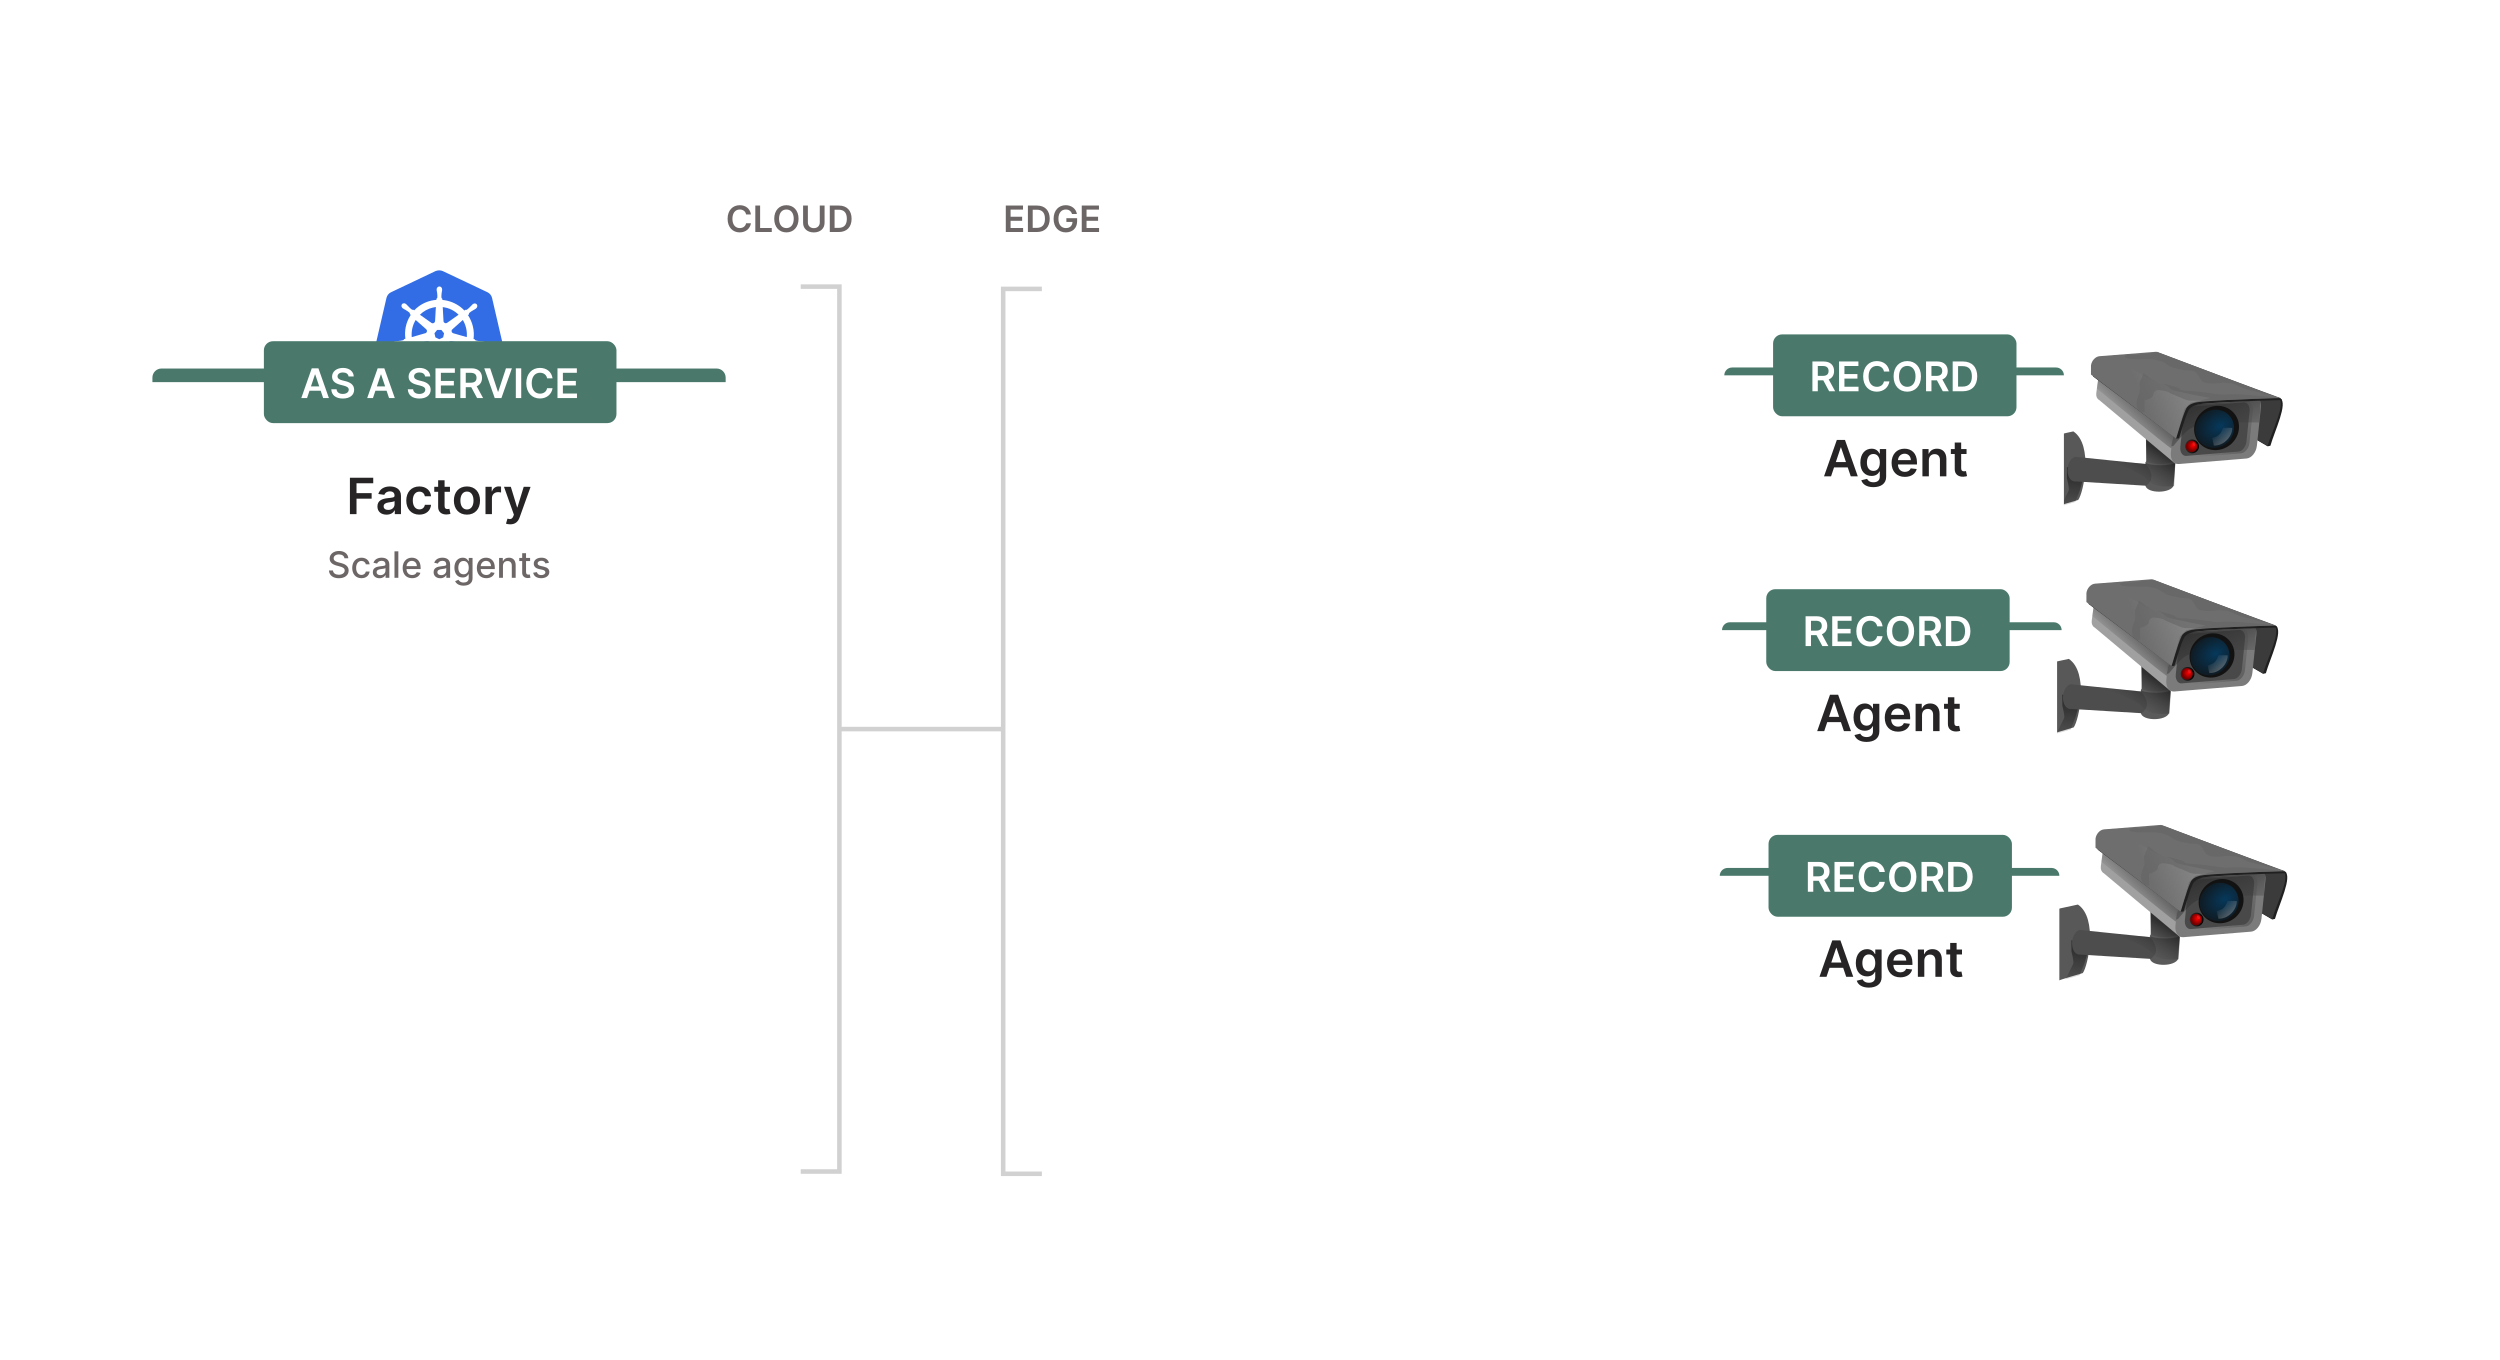<svg width="1099" height="598" viewBox="0 0 1099 598" fill="none" xmlns="http://www.w3.org/2000/svg">
<path d="M352 515L369 515L369 320.5M352 126L369 126L369 320.5M369 320.5L441 320.5" stroke="#D1D1D1" stroke-width="2"/>
<path d="M458 516L441 516L441 321.5L441 127L458 127" stroke="#D1D1D1" stroke-width="2"/>
<path d="M330.108 94.29C329.75 91.704 327.761 90.204 325.182 90.204C322.142 90.204 319.852 92.421 319.852 96.182C319.852 99.938 322.114 102.159 325.182 102.159C327.949 102.159 329.784 100.369 330.108 98.148L327.983 98.136C327.716 99.5 326.602 100.267 325.21 100.267C323.324 100.267 321.972 98.852 321.972 96.182C321.972 93.557 323.312 92.097 325.216 92.097C326.631 92.097 327.739 92.898 327.983 94.29H330.108ZM332.038 102H339.271V100.233H334.146V90.364H332.038V102ZM351.045 96.182C351.045 92.421 348.75 90.204 345.699 90.204C342.642 90.204 340.352 92.421 340.352 96.182C340.352 99.938 342.642 102.159 345.699 102.159C348.75 102.159 351.045 99.943 351.045 96.182ZM348.926 96.182C348.926 98.829 347.597 100.267 345.699 100.267C343.807 100.267 342.472 98.829 342.472 96.182C342.472 93.534 343.807 92.097 345.699 92.097C347.597 92.097 348.926 93.534 348.926 96.182ZM360.374 90.364V97.79C360.374 99.25 359.357 100.295 357.76 100.295C356.158 100.295 355.146 99.25 355.146 97.79V90.364H353.038V97.966C353.038 100.466 354.913 102.176 357.76 102.176C360.595 102.176 362.482 100.466 362.482 97.966V90.364H360.374ZM368.716 102C372.261 102 374.364 99.807 374.364 96.171C374.364 92.546 372.261 90.364 368.795 90.364H364.773V102H368.716ZM366.881 100.176V92.188H368.676C371.04 92.188 372.273 93.506 372.273 96.171C372.273 98.847 371.04 100.176 368.614 100.176H366.881Z" fill="#6D6666"/>
<path d="M442.148 102H449.761V100.233H444.256V97.057H449.324V95.29H444.256V92.131H449.716V90.364H442.148V102ZM455.81 102C459.355 102 461.457 99.807 461.457 96.171C461.457 92.546 459.355 90.364 455.889 90.364H451.866V102H455.81ZM453.974 100.176V92.188H455.77C458.134 92.188 459.366 93.506 459.366 96.171C459.366 98.847 458.134 100.176 455.707 100.176H453.974ZM471.256 94.079H473.403C473.045 91.796 471.068 90.204 468.494 90.204C465.449 90.204 463.165 92.443 463.165 96.193C463.165 99.875 465.347 102.159 468.557 102.159C471.438 102.159 473.5 100.307 473.5 97.307V95.909H468.778V97.557H471.46C471.426 99.216 470.318 100.267 468.568 100.267C466.619 100.267 465.284 98.807 465.284 96.171C465.284 93.551 466.642 92.097 468.523 92.097C469.926 92.097 470.881 92.847 471.256 94.079ZM475.538 102H483.152V100.233H477.646V97.057H482.714V95.29H477.646V92.131H483.107V90.364H475.538V102Z" fill="#6D6666"/>
<path d="M182.239 174.053C180.845 174.053 179.529 173.437 178.639 172.322L165.09 155.587C164.2 154.471 163.852 153.048 164.2 151.663L169.039 130.773C169.348 129.388 170.277 128.272 171.555 127.656L191.142 118.346C191.761 118.039 192.458 117.885 193.155 117.885C193.852 117.885 194.548 118.039 195.168 118.346L214.755 127.618C216.032 128.234 216.961 129.349 217.271 130.734L222.11 151.624C222.419 153.009 222.11 154.433 221.219 155.548L207.671 172.283C206.781 173.36 205.465 174.014 204.071 174.014L182.239 174.053Z" fill="#326DE6"/>
<path d="M193.117 118.847C193.658 118.847 194.2 118.962 194.704 119.193L214.291 128.465C215.297 128.965 216.071 129.888 216.304 130.965L221.142 151.855C221.413 152.971 221.142 154.125 220.407 155.01L206.858 171.745C206.162 172.63 205.078 173.13 203.955 173.13H182.239C181.117 173.13 180.033 172.63 179.336 171.745L165.788 155.01C165.091 154.125 164.82 152.971 165.052 151.855L169.891 130.965C170.162 129.85 170.897 128.926 171.904 128.465L191.491 119.154C191.994 118.962 192.575 118.847 193.117 118.847ZM193.117 117.039C192.304 117.039 191.491 117.231 190.717 117.577L171.129 126.887C169.581 127.618 168.497 128.965 168.11 130.619L163.271 151.509C162.884 153.163 163.271 154.856 164.355 156.202L177.904 172.937C178.949 174.245 180.536 174.976 182.2 174.976H203.917C205.581 174.976 207.168 174.245 208.213 172.937L221.762 156.202C222.846 154.894 223.233 153.163 222.846 151.509L218.007 130.619C217.62 128.965 216.536 127.618 214.988 126.887L195.478 117.577C194.742 117.231 193.929 117.039 193.117 117.039Z" fill="white"/>
<path d="M212.742 150.201C212.704 150.201 212.704 150.201 212.742 150.201H212.704C212.665 150.201 212.626 150.201 212.626 150.162C212.549 150.162 212.471 150.124 212.394 150.124C212.123 150.085 211.891 150.047 211.658 150.047C211.542 150.047 211.426 150.047 211.271 150.008H211.233C210.42 149.931 209.762 149.854 209.142 149.662C208.871 149.547 208.794 149.393 208.717 149.239C208.717 149.2 208.678 149.2 208.678 149.162L208.175 149.008C208.407 147.238 208.329 145.392 207.904 143.584C207.478 141.775 206.742 140.083 205.736 138.544L206.123 138.198V138.121C206.123 137.928 206.162 137.736 206.317 137.544C206.781 137.12 207.362 136.774 208.058 136.351C208.175 136.274 208.291 136.236 208.407 136.159C208.639 136.043 208.833 135.928 209.065 135.774C209.104 135.735 209.181 135.697 209.258 135.62C209.297 135.582 209.336 135.582 209.336 135.543C209.878 135.081 209.994 134.312 209.607 133.812C209.413 133.543 209.065 133.389 208.717 133.389C208.407 133.389 208.136 133.504 207.865 133.696C207.826 133.735 207.826 133.735 207.788 133.773C207.71 133.812 207.671 133.889 207.594 133.927C207.4 134.12 207.246 134.274 207.091 134.466C207.013 134.543 206.936 134.658 206.82 134.735C206.278 135.312 205.775 135.774 205.271 136.12C205.155 136.197 205.039 136.236 204.923 136.236C204.846 136.236 204.768 136.236 204.691 136.197H204.613L204.149 136.505C203.646 135.966 203.104 135.505 202.562 135.043C200.239 133.235 197.413 132.119 194.471 131.85L194.433 131.35C194.394 131.311 194.394 131.311 194.355 131.273C194.239 131.157 194.084 131.042 194.046 130.773C194.007 130.157 194.084 129.465 194.162 128.695V128.657C194.162 128.541 194.2 128.387 194.239 128.272C194.278 128.041 194.317 127.81 194.355 127.541V127.31V127.195C194.355 126.502 193.813 125.925 193.155 125.925C192.846 125.925 192.536 126.079 192.304 126.31C192.071 126.541 191.955 126.849 191.955 127.195V127.272V127.503C191.955 127.772 191.994 128.003 192.071 128.234C192.11 128.349 192.11 128.464 192.149 128.618V128.657C192.226 129.426 192.342 130.119 192.265 130.734C192.226 131.004 192.071 131.119 191.955 131.234C191.917 131.273 191.917 131.273 191.878 131.311L191.839 131.811C191.142 131.888 190.446 131.965 189.749 132.119C186.768 132.773 184.136 134.274 182.084 136.428L181.697 136.159H181.62C181.542 136.159 181.465 136.197 181.388 136.197C181.271 136.197 181.155 136.159 181.039 136.082C180.536 135.735 180.033 135.235 179.491 134.658C179.413 134.581 179.336 134.466 179.22 134.389C179.065 134.197 178.91 134.043 178.717 133.85C178.678 133.812 178.6 133.773 178.523 133.696C178.484 133.658 178.446 133.658 178.446 133.62C178.213 133.427 177.904 133.312 177.594 133.312C177.246 133.312 176.897 133.466 176.704 133.735C176.317 134.235 176.433 135.005 176.975 135.466C177.013 135.466 177.013 135.505 177.052 135.505C177.129 135.543 177.168 135.62 177.246 135.659C177.478 135.812 177.671 135.928 177.904 136.043C178.02 136.082 178.136 136.159 178.252 136.236C178.949 136.659 179.529 137.005 179.994 137.428C180.188 137.621 180.188 137.813 180.188 138.005V138.082L180.575 138.428C180.497 138.544 180.42 138.621 180.381 138.736C178.446 141.775 177.71 145.353 178.213 148.893L177.71 149.047C177.71 149.085 177.671 149.085 177.671 149.123C177.594 149.277 177.478 149.431 177.246 149.547C176.665 149.739 175.968 149.816 175.155 149.893H175.117C175 149.893 174.846 149.893 174.729 149.931C174.497 149.931 174.265 149.97 173.994 150.008C173.917 150.008 173.839 150.047 173.762 150.047C173.723 150.047 173.684 150.047 173.646 150.085C172.949 150.239 172.523 150.893 172.639 151.509C172.755 152.047 173.258 152.394 173.878 152.394C173.994 152.394 174.071 152.394 174.188 152.355C174.226 152.355 174.265 152.355 174.265 152.317C174.342 152.317 174.42 152.278 174.497 152.278C174.768 152.201 174.962 152.124 175.194 152.009C175.31 151.97 175.426 151.893 175.542 151.855H175.581C176.317 151.586 176.975 151.355 177.594 151.278H177.671C177.904 151.278 178.058 151.393 178.175 151.47C178.213 151.47 178.213 151.509 178.252 151.509L178.794 151.432C179.723 154.279 181.504 156.818 183.865 158.664C184.407 159.088 184.949 159.434 185.529 159.78L185.297 160.28C185.297 160.319 185.336 160.319 185.336 160.357C185.413 160.511 185.491 160.703 185.413 160.973C185.181 161.55 184.833 162.127 184.407 162.781V162.819C184.329 162.935 184.252 163.012 184.175 163.127C184.02 163.319 183.904 163.512 183.749 163.743C183.71 163.781 183.671 163.858 183.633 163.935C183.633 163.973 183.594 164.012 183.594 164.012C183.284 164.666 183.517 165.397 184.097 165.666C184.252 165.743 184.407 165.782 184.562 165.782C185.026 165.782 185.491 165.474 185.723 165.051C185.723 165.012 185.762 164.974 185.762 164.974C185.8 164.897 185.839 164.82 185.878 164.781C185.994 164.512 186.033 164.32 186.11 164.089C186.149 163.973 186.188 163.858 186.226 163.743C186.497 162.973 186.691 162.358 187.039 161.819C187.194 161.588 187.388 161.55 187.542 161.473C187.581 161.473 187.581 161.473 187.62 161.434L187.891 160.934C189.594 161.588 191.452 161.934 193.31 161.934C194.433 161.934 195.594 161.819 196.678 161.55C197.375 161.396 198.033 161.203 198.691 160.973L198.923 161.396C198.962 161.396 198.962 161.396 199 161.434C199.194 161.473 199.349 161.55 199.504 161.781C199.813 162.319 200.046 162.973 200.317 163.704V163.743C200.355 163.858 200.394 163.973 200.433 164.089C200.51 164.32 200.549 164.55 200.665 164.781C200.704 164.858 200.742 164.897 200.781 164.974C200.781 165.012 200.82 165.051 200.82 165.051C201.052 165.512 201.517 165.782 201.981 165.782C202.136 165.782 202.291 165.743 202.446 165.666C202.717 165.512 202.949 165.281 203.026 164.974C203.104 164.666 203.104 164.32 202.949 164.012C202.949 163.973 202.91 163.973 202.91 163.935C202.871 163.858 202.833 163.781 202.794 163.743C202.678 163.512 202.523 163.319 202.368 163.127C202.291 163.012 202.213 162.935 202.136 162.819V162.781C201.71 162.127 201.323 161.55 201.129 160.973C201.052 160.703 201.129 160.549 201.168 160.357C201.168 160.319 201.207 160.319 201.207 160.28L201.013 159.819C203.065 158.626 204.807 156.933 206.123 154.856C206.82 153.779 207.362 152.586 207.749 151.393L208.213 151.47C208.252 151.47 208.252 151.432 208.291 151.432C208.446 151.355 208.562 151.239 208.794 151.239H208.871C209.491 151.316 210.149 151.547 210.884 151.816H210.923C211.039 151.855 211.155 151.932 211.271 151.97C211.504 152.086 211.697 152.163 211.968 152.24C212.046 152.24 212.123 152.278 212.2 152.278C212.239 152.278 212.278 152.278 212.317 152.317C212.433 152.355 212.51 152.355 212.626 152.355C213.207 152.355 213.71 151.97 213.865 151.47C213.865 151.009 213.439 150.393 212.742 150.201ZM194.82 148.316L193.117 149.123L191.413 148.316L190.988 146.507L192.149 145.046H194.046L195.207 146.507L194.82 148.316ZM204.923 144.315C205.233 145.623 205.31 146.931 205.194 148.2L199.271 146.507C198.729 146.354 198.42 145.815 198.536 145.276C198.575 145.122 198.652 144.969 198.768 144.853L203.452 140.66C204.11 141.737 204.613 142.968 204.923 144.315ZM201.594 138.352L196.523 141.929C196.097 142.199 195.517 142.122 195.168 141.699C195.052 141.583 195.013 141.429 194.975 141.275L194.626 135.005C197.297 135.312 199.736 136.505 201.594 138.352ZM190.368 135.197C190.794 135.12 191.181 135.043 191.607 134.966L191.258 141.121C191.22 141.66 190.794 142.122 190.213 142.122C190.058 142.122 189.865 142.083 189.749 142.006L184.6 138.352C186.188 136.774 188.162 135.697 190.368 135.197ZM182.742 140.66L187.349 144.738C187.775 145.084 187.813 145.738 187.465 146.161C187.349 146.315 187.194 146.43 187 146.469L181 148.2C180.768 145.584 181.349 142.93 182.742 140.66ZM181.697 151.086L187.852 150.047C188.355 150.008 188.82 150.355 188.936 150.855C188.975 151.086 188.975 151.278 188.897 151.47L186.536 157.126C184.368 155.741 182.626 153.625 181.697 151.086ZM195.826 158.741C194.936 158.934 194.046 159.049 193.117 159.049C191.762 159.049 190.446 158.818 189.207 158.434L192.265 152.932C192.575 152.586 193.078 152.432 193.504 152.663C193.697 152.778 193.852 152.932 193.968 153.086L196.949 158.434C196.6 158.549 196.213 158.626 195.826 158.741ZM203.375 153.394C202.407 154.933 201.129 156.164 199.658 157.126L197.22 151.316C197.104 150.855 197.297 150.355 197.762 150.124C197.917 150.047 198.11 150.008 198.304 150.008L204.497 151.047C204.265 151.893 203.878 152.663 203.375 153.394Z" fill="white"/>
<g filter="url(#filter0_dd)">
<rect x="67" y="162" width="252" height="120" rx="4" fill="white"/>
</g>
<path d="M67 166C67 163.791 68.791 162 71 162H315C317.209 162 319 163.791 319 166V168H67V166Z" fill="#4A796B"/>
<path d="M153.822 226H156.721V219.203H163.369V216.773H156.721V212.43H164.072V210H153.822V226ZM169.934 226.242C171.816 226.242 172.941 225.359 173.457 224.352H173.551V226H176.27V217.969C176.27 214.797 173.684 213.844 171.395 213.844C168.871 213.844 166.934 214.969 166.309 217.156L168.949 217.531C169.23 216.711 170.027 216.008 171.41 216.008C172.723 216.008 173.441 216.68 173.441 217.859V217.906C173.441 218.719 172.59 218.758 170.473 218.984C168.145 219.234 165.918 219.93 165.918 222.633C165.918 224.992 167.645 226.242 169.934 226.242ZM170.668 224.164C169.488 224.164 168.645 223.625 168.645 222.586C168.645 221.5 169.59 221.047 170.855 220.867C171.598 220.766 173.082 220.578 173.449 220.281V221.695C173.449 223.031 172.371 224.164 170.668 224.164ZM184.348 226.234C187.363 226.234 189.285 224.445 189.488 221.898H186.785C186.543 223.188 185.613 223.93 184.371 223.93C182.605 223.93 181.465 222.453 181.465 220C181.465 217.578 182.629 216.125 184.371 216.125C185.73 216.125 186.566 217 186.785 218.156H189.488C189.293 215.555 187.262 213.844 184.332 213.844C180.816 213.844 178.598 216.383 178.598 220.047C178.598 223.68 180.762 226.234 184.348 226.234ZM197.803 214H195.436V211.125H192.607V214H190.904V216.187H192.607V222.859C192.592 225.117 194.232 226.227 196.357 226.164C197.162 226.141 197.717 225.984 198.021 225.883L197.545 223.672C197.389 223.711 197.068 223.781 196.717 223.781C196.006 223.781 195.436 223.531 195.436 222.391V216.187H197.803V214ZM205.273 226.234C208.789 226.234 211.023 223.758 211.023 220.047C211.023 216.328 208.789 213.844 205.273 213.844C201.758 213.844 199.523 216.328 199.523 220.047C199.523 223.758 201.758 226.234 205.273 226.234ZM205.289 223.969C203.344 223.969 202.391 222.234 202.391 220.039C202.391 217.844 203.344 216.086 205.289 216.086C207.203 216.086 208.156 217.844 208.156 220.039C208.156 222.234 207.203 223.969 205.289 223.969ZM213.424 226H216.252V218.945C216.252 217.422 217.4 216.344 218.955 216.344C219.432 216.344 220.025 216.43 220.268 216.508V213.906C220.01 213.859 219.564 213.828 219.252 213.828C217.877 213.828 216.729 214.609 216.291 216H216.166V214H213.424V226ZM224.27 230.5C226.473 230.5 227.746 229.367 228.426 227.453L233.246 214.016L230.223 214L227.449 223.062H227.324L224.559 214H221.559L225.91 226.25L225.668 226.898C225.145 228.266 224.316 228.359 223.082 228L222.426 230.203C222.809 230.359 223.496 230.5 224.27 230.5Z" fill="#262424"/>
<path d="M151.414 245.42H153.107C153.056 243.557 151.408 242.205 149.045 242.205C146.71 242.205 144.92 243.54 144.92 245.545C144.92 247.165 146.079 248.114 147.948 248.619L149.323 248.994C150.567 249.324 151.528 249.733 151.528 250.767C151.528 251.903 150.442 252.653 148.948 252.653C147.596 252.653 146.471 252.051 146.369 250.784H144.607C144.721 252.892 146.352 254.193 148.96 254.193C151.692 254.193 153.266 252.756 153.266 250.784C153.266 248.688 151.397 247.875 149.92 247.511L148.783 247.216C147.874 246.983 146.664 246.557 146.67 245.443C146.67 244.455 147.573 243.722 149.005 243.722C150.34 243.722 151.289 244.347 151.414 245.42ZM158.904 254.176C160.967 254.176 162.302 252.938 162.489 251.239H160.836C160.62 252.182 159.887 252.739 158.915 252.739C157.478 252.739 156.552 251.54 156.552 249.636C156.552 247.767 157.495 246.591 158.915 246.591C159.995 246.591 160.654 247.273 160.836 248.091H162.489C162.308 246.33 160.87 245.159 158.887 245.159C156.427 245.159 154.836 247.011 154.836 249.676C154.836 252.307 156.37 254.176 158.904 254.176ZM166.846 254.193C168.289 254.193 169.102 253.46 169.425 252.807H169.494V254H171.153V248.205C171.153 245.665 169.153 245.159 167.766 245.159C166.187 245.159 164.732 245.795 164.164 247.386L165.761 247.75C166.011 247.131 166.647 246.534 167.789 246.534C168.886 246.534 169.448 247.108 169.448 248.097V248.136C169.448 248.756 168.812 248.744 167.244 248.926C165.59 249.119 163.897 249.551 163.897 251.534C163.897 253.25 165.187 254.193 166.846 254.193ZM167.215 252.83C166.255 252.83 165.562 252.398 165.562 251.557C165.562 250.648 166.369 250.324 167.352 250.193C167.903 250.119 169.21 249.972 169.454 249.727V250.852C169.454 251.886 168.63 252.83 167.215 252.83ZM175.114 242.364H173.415V254H175.114V242.364ZM181.161 254.176C183.065 254.176 184.411 253.239 184.798 251.818L183.19 251.528C182.883 252.352 182.144 252.773 181.178 252.773C179.724 252.773 178.746 251.83 178.701 250.148H184.906V249.545C184.906 246.392 183.019 245.159 181.042 245.159C178.61 245.159 177.008 247.011 177.008 249.693C177.008 252.403 178.587 254.176 181.161 254.176ZM178.707 248.875C178.775 247.636 179.673 246.562 181.053 246.562C182.371 246.562 183.235 247.54 183.241 248.875H178.707ZM193.565 254.193C195.008 254.193 195.82 253.46 196.144 252.807H196.212V254H197.871V248.205C197.871 245.665 195.871 245.159 194.485 245.159C192.906 245.159 191.451 245.795 190.883 247.386L192.479 247.75C192.729 247.131 193.366 246.534 194.508 246.534C195.604 246.534 196.167 247.108 196.167 248.097V248.136C196.167 248.756 195.531 248.744 193.962 248.926C192.309 249.119 190.616 249.551 190.616 251.534C190.616 253.25 191.906 254.193 193.565 254.193ZM193.934 252.83C192.974 252.83 192.281 252.398 192.281 251.557C192.281 250.648 193.087 250.324 194.07 250.193C194.621 250.119 195.928 249.972 196.173 249.727V250.852C196.173 251.886 195.349 252.83 193.934 252.83ZM203.793 257.455C206.015 257.455 207.731 256.438 207.731 254.193V245.273H206.066V246.688H205.941C205.64 246.148 205.038 245.159 203.413 245.159C201.305 245.159 199.754 246.824 199.754 249.602C199.754 252.386 201.339 253.869 203.401 253.869C205.004 253.869 205.623 252.966 205.93 252.409H206.038V254.125C206.038 255.494 205.1 256.085 203.81 256.085C202.396 256.085 201.844 255.375 201.543 254.875L200.083 255.477C200.543 256.545 201.708 257.455 203.793 257.455ZM203.776 252.46C202.259 252.46 201.469 251.295 201.469 249.58C201.469 247.903 202.242 246.602 203.776 246.602C205.259 246.602 206.055 247.812 206.055 249.58C206.055 251.381 205.242 252.46 203.776 252.46ZM213.771 254.176C215.674 254.176 217.021 253.239 217.407 251.818L215.799 251.528C215.492 252.352 214.754 252.773 213.788 252.773C212.333 252.773 211.356 251.83 211.31 250.148H217.515V249.545C217.515 246.392 215.629 245.159 213.651 245.159C211.219 245.159 209.617 247.011 209.617 249.693C209.617 252.403 211.197 254.176 213.771 254.176ZM211.316 248.875C211.384 247.636 212.282 246.562 213.663 246.562C214.981 246.562 215.844 247.54 215.85 248.875H211.316ZM221.099 248.818C221.099 247.426 221.951 246.631 223.133 246.631C224.286 246.631 224.985 247.386 224.985 248.653V254H226.684V248.449C226.684 246.29 225.496 245.159 223.712 245.159C222.4 245.159 221.542 245.767 221.138 246.693H221.031V245.273H219.4V254H221.099V248.818ZM233.036 245.273H231.246V243.182H229.548V245.273H228.269V246.636H229.548V251.79C229.542 253.375 230.752 254.142 232.093 254.114C232.633 254.108 232.996 254.006 233.195 253.932L232.888 252.528C232.775 252.551 232.565 252.602 232.292 252.602C231.741 252.602 231.246 252.42 231.246 251.438V246.636H233.036V245.273ZM241.315 247.403C240.962 246.045 239.9 245.159 238.013 245.159C236.042 245.159 234.644 246.199 234.644 247.744C234.644 248.983 235.394 249.807 237.031 250.17L238.508 250.494C239.349 250.682 239.741 251.057 239.741 251.602C239.741 252.278 239.019 252.807 237.906 252.807C236.888 252.807 236.235 252.369 236.031 251.511L234.388 251.761C234.673 253.307 235.957 254.176 237.917 254.176C240.025 254.176 241.485 253.057 241.485 251.477C241.485 250.244 240.701 249.483 239.099 249.114L237.712 248.795C236.752 248.568 236.337 248.244 236.343 247.653C236.337 246.983 237.065 246.506 238.031 246.506C239.087 246.506 239.576 247.091 239.775 247.676L241.315 247.403Z" fill="#6D6666"/>
<rect x="116" y="150" width="155" height="36" rx="4" fill="#4A796B"/>
<path d="M134.972 175L136.053 171.772H140.974L142.061 175H144.592L139.977 161.909H137.05L132.441 175H134.972ZM136.692 169.867L138.462 164.594H138.565L140.335 169.867H136.692ZM153.22 165.508H155.502C155.457 163.296 153.572 161.73 150.785 161.73C148.036 161.73 145.971 163.277 145.978 165.591C145.978 167.47 147.314 168.55 149.468 169.107L150.957 169.49C152.37 169.848 153.303 170.289 153.309 171.305C153.303 172.424 152.242 173.172 150.695 173.172C149.212 173.172 148.062 172.507 147.966 171.133H145.633C145.729 173.734 147.665 175.198 150.714 175.198C153.853 175.198 155.675 173.632 155.681 171.325C155.675 169.055 153.802 168.02 151.833 167.553L150.606 167.246C149.532 166.991 148.368 166.537 148.381 165.444C148.388 164.46 149.27 163.737 150.753 163.737C152.165 163.737 153.099 164.396 153.22 165.508ZM163.941 175L165.021 171.772H169.943L171.03 175H173.561L168.946 161.909H166.018L161.41 175H163.941ZM165.661 169.867L167.431 164.594H167.533L169.304 169.867H165.661ZM186.865 165.508H189.146C189.102 163.296 187.216 161.73 184.429 161.73C181.681 161.73 179.616 163.277 179.622 165.591C179.622 167.47 180.958 168.55 183.112 169.107L184.602 169.49C186.014 169.848 186.948 170.289 186.954 171.305C186.948 172.424 185.887 173.172 184.34 173.172C182.857 173.172 181.706 172.507 181.61 171.133H179.277C179.373 173.734 181.31 175.198 184.359 175.198C187.497 175.198 189.319 173.632 189.325 171.325C189.319 169.055 187.446 168.02 185.477 167.553L184.25 167.246C183.176 166.991 182.013 166.537 182.026 165.444C182.032 164.46 182.914 163.737 184.397 163.737C185.81 163.737 186.743 164.396 186.865 165.508ZM191.44 175H200.005V173.012H193.811V169.439H199.513V167.451H193.811V163.897H199.954V161.909H191.44V175ZM202.373 175H204.745V170.206H207.161L209.73 175H212.377L209.545 169.81C211.086 169.19 211.897 167.873 211.897 166.096C211.897 163.597 210.287 161.909 207.282 161.909H202.373V175ZM204.745 168.237V163.891H206.918C208.689 163.891 209.481 164.702 209.481 166.096C209.481 167.489 208.689 168.237 206.931 168.237H204.745ZM215.48 161.909H212.879L217.487 175H220.415L225.03 161.909H222.422L219.021 172.213H218.887L215.48 161.909ZM229.126 161.909H226.754V175H229.126V161.909ZM242.899 166.326C242.496 163.418 240.259 161.73 237.357 161.73C233.937 161.73 231.361 164.223 231.361 168.455C231.361 172.68 233.905 175.179 237.357 175.179C240.47 175.179 242.534 173.165 242.899 170.666L240.508 170.653C240.208 172.188 238.955 173.05 237.389 173.05C235.267 173.05 233.745 171.459 233.745 168.455C233.745 165.501 235.254 163.859 237.395 163.859C238.987 163.859 240.233 164.76 240.508 166.326H242.899ZM245.07 175H253.636V173.012H247.442V169.439H253.144V167.451H247.442V163.897H253.585V161.909H245.07V175Z" fill="white"/>
<path d="M911.444 189.643L903.601 191.336C899.58 192.167 899.959 193.512 900.236 208.002C900.366 214.83 898.746 224.273 902.531 223.244C902.888 222.887 913.583 219.768 913.583 219.768C915.942 216.69 920.338 195.566 911.444 189.643V189.643Z" fill="#585858"/>
<path d="M956.23 203.124L955.517 213.462C954.274 216.953 944.033 217.084 943.128 213.551C943.228 210.105 943.236 206.659 943.218 203.213L956.23 203.124Z" fill="#5A5A5A"/>
<path d="M908.622 205.293V210.311C908.622 210.311 909.803 214.739 909.36 215.773C908.917 216.806 905.965 222.562 905.965 222.562L912.312 220.643L914.378 215.33L916.149 209.278L908.622 205.293Z" fill="url(#paint0_linear)"/>
<path d="M912.781 211.657L943.44 213.529C946.337 211.389 946.804 208.387 943.351 203.992L912.157 200.784C907.568 202.537 907.811 212.222 912.781 211.657V211.657Z" fill="#4D4D4D"/>
<path d="M949.768 204.527C946.175 204.527 943.262 203.948 943.262 203.235C943.262 202.521 946.175 201.942 949.768 201.942C953.361 201.942 956.274 202.521 956.274 203.235C956.274 203.948 953.361 204.527 949.768 204.527Z" fill="#818181"/>
<path d="M955.918 202.656L955.74 190.089L943.44 180.73L943.53 203.101C946.168 203.758 950.943 204.928 955.918 202.656H955.918Z" fill="#737373"/>
<path d="M1002.41 175.027C1005.93 177.26 999.868 189.58 998.077 195.943L996.868 196.215L942.936 164.579L947.007 158.602L1002.41 175.027Z" fill="#202020"/>
<path opacity="0.668" d="M920.562 201.672C933.151 204.185 942.024 207.96 945.082 212.133C948.567 214.237 951.819 213.907 955.742 213.732L956.275 203.538L954.01 194.809L943.219 186.351C943.219 186.351 943.6 202.472 943.4 202.805C942.917 203.279 943.047 203.903 943.047 203.903C940.575 203.79 926.085 202.224 920.562 201.672H920.562Z" fill="url(#paint1_linear)"/>
<path d="M1001.73 174.939C1005.02 177.437 998.636 189.649 996.845 196.012L941.704 164.648L948.66 154.974L1001.73 174.939Z" fill="#3B3B3B"/>
<path d="M948.702 156.507C949.155 156.498 949.57 156.611 949.917 156.82C949.919 156.821 949.92 156.824 949.922 156.825C950.865 157.222 991.91 174.523 992.532 174.488L956.311 203.914L922.804 175.85C922.802 175.849 922.801 175.847 922.799 175.846C921.879 175.365 921.349 174.237 921.526 172.865L922.941 161.931C923.188 160.018 924.707 158.377 926.351 158.248L948.553 156.515C948.604 156.511 948.652 156.508 948.702 156.507Z" fill="#A0A0A0"/>
<path d="M960.64 176.288L990.481 173.856C992.684 173.676 994.22 175.931 993.911 178.892L992.142 195.872C991.833 198.833 989.797 201.378 987.594 201.558L957.753 203.99C955.55 204.17 954.015 201.915 954.323 198.955L956.093 181.974C956.401 179.014 958.437 176.468 960.64 176.288Z" fill="#7B7B7B"/>
<path d="M963.082 178.578L987.515 176.587C989.319 176.439 990.576 178.285 990.323 180.71L988.875 194.612C988.622 197.037 986.955 199.121 985.151 199.268L960.719 201.259C958.915 201.406 957.658 199.56 957.91 197.136L959.359 183.234C959.612 180.809 961.279 178.725 963.082 178.578Z" fill="url(#paint2_linear)"/>
<path d="M963.33 178.769L986.274 176.869C987.968 176.728 989.149 178.49 988.912 180.803L987.551 194.069C987.314 196.382 985.749 198.371 984.055 198.511L961.111 200.412C959.417 200.552 958.236 198.791 958.474 196.477L959.834 183.211C960.071 180.898 961.637 178.909 963.33 178.769Z" fill="#494949"/>
<path d="M993.188 185.748C993.188 185.748 975.24 185.247 966.534 187.075C965.186 187.358 963.85 187.833 962.671 188.546C960.033 190.143 955.475 196.009 955.475 196.009L954.509 196.275L958.007 178.152L993.854 175.887L993.188 185.748Z" fill="url(#paint3_linear)"/>
<path d="M948.776 155.515C949.279 155.505 949.74 155.63 950.126 155.863C950.126 155.865 950.126 155.866 950.135 155.868C951.071 156.263 992.574 171.639 1001.82 174.957C1002.93 175.354 1003.12 175.884 1003.2 175.879C1003.2 175.879 981.163 176.35 968.242 177.514C965.948 177.721 963.008 178.432 962.014 180.511C960.041 184.638 958.061 192.86 957.815 192.715L956.598 192.766L920.159 165.529L920.169 161.539C920.443 159.415 922.131 157.592 923.956 157.449L948.615 155.525C948.673 155.52 948.725 155.516 948.781 155.515L948.776 155.515Z" fill="#202020"/>
<g filter="url(#filter1_f)">
<path d="M954.543 197.141C953.543 196.942 921.761 170.823 921.761 170.823L922.96 163.827L956.675 181.417L954.543 197.141Z" fill="url(#paint4_linear)"/>
</g>
<path d="M947.8 154.642C948.304 154.632 948.764 154.758 949.15 154.99C949.15 154.992 949.15 154.994 949.16 154.996C950.207 155.438 1001.91 175.024 1002.6 174.986C1002.6 174.986 980.187 175.477 967.266 176.641C964.972 176.848 962.032 177.56 961.038 179.638C959.065 183.766 956.761 192.965 956.514 192.82L919.184 164.656L919.193 160.667C919.467 158.542 921.155 156.719 922.981 156.577L947.64 154.652C947.697 154.648 947.749 154.644 947.805 154.643L947.8 154.642Z" fill="#6E6E6E"/>
<path d="M973.865 197.874C968.419 197.874 964.243 193.519 964.537 188.146C964.831 182.774 969.485 178.418 974.931 178.418C980.377 178.418 984.554 182.774 984.259 188.146C983.965 193.519 979.311 197.874 973.865 197.874Z" fill="#121212"/>
<path opacity="0.668" d="M973.071 196.895C968.36 196.895 964.747 193.127 965.002 188.48C965.256 183.832 969.282 180.064 973.993 180.064C978.705 180.064 982.317 183.832 982.063 188.48C981.808 193.127 977.782 196.895 973.071 196.895Z" fill="url(#paint5_radial)"/>
<path d="M963.632 199.283C961.951 199.283 960.588 197.92 960.588 196.239C960.588 194.558 961.951 193.195 963.632 193.195C965.313 193.195 966.676 194.558 966.676 196.239C966.676 197.92 965.313 199.283 963.632 199.283Z" fill="url(#paint6_linear)"/>
<path d="M963.399 198.783C961.994 198.783 960.854 197.644 960.854 196.239C960.854 194.834 961.994 193.695 963.399 193.695C964.804 193.695 965.943 194.834 965.943 196.239C965.943 197.644 964.804 198.783 963.399 198.783Z" fill="url(#paint7_radial)"/>
<path d="M964.902 195.998C964.619 196.153 964.197 195.925 963.959 195.489C963.72 195.053 963.756 194.574 964.038 194.42C964.321 194.265 964.743 194.493 964.982 194.929C965.22 195.365 965.184 195.844 964.902 195.998Z" fill="#FF3636" fill-opacity="0.429"/>
<path opacity="0.668" d="M973.199 195.885L972.492 192.492C974.227 192.005 975.999 191.771 977.251 188.064C977.251 188.064 981.35 187.969 981.302 188.158C981.365 191.67 977.867 195.977 973.199 195.885V195.885Z" fill="url(#paint8_linear)"/>
<path d="M971.584 174.988C971.584 174.988 956.346 172.066 954.885 171.44C953.424 170.814 953.149 169.172 949.101 168.151C945.023 167.122 941.949 164.811 941.949 164.811L936.098 161.838L926.287 156.411L921.487 157.246C921.487 157.246 919.399 158.081 919.399 159.124C919.399 160.168 918.773 164.134 918.773 164.134L956.555 192.731L960.312 179.789L963.026 177.076L971.584 174.988Z" fill="url(#paint9_linear)"/>
<path d="M1001.91 174.739L948.917 155.109L947.305 154.914L938.584 156.142L935.78 155.847C935.78 155.847 932.385 156.732 934.894 157.47C937.404 158.208 944.489 157.765 945.817 157.913C947.145 158.061 949.802 158.503 950.983 159.241C952.164 159.979 953.64 160.865 954.378 161.308C955.116 161.751 958.658 162.489 960.577 162.784C962.496 163.079 964.415 162.636 965.596 163.965C966.776 165.293 967.367 167.507 968.843 168.097C970.319 168.688 973.418 168.688 974.894 168.54C976.37 168.393 977.108 168.097 977.699 168.245C978.289 168.393 980.503 168.393 981.684 168.688C982.865 168.983 985.226 170.607 988.916 171.492C992.606 172.378 1001.91 174.739 1001.91 174.739V174.739Z" fill="#656565" fill-opacity="0.579"/>
<path d="M973.271 176.068H967.219C967.219 176.068 962.348 176.511 960.577 175.625C958.806 174.74 954.082 173.116 953.492 172.526C952.902 171.935 949.064 171.345 948.326 171.493C947.588 171.64 946.702 172.231 946.555 173.707C946.407 175.183 942.717 176.068 942.717 176.068C942.717 176.068 942.717 180.201 942.865 180.939C943.012 181.677 939.913 181.677 939.322 178.577C938.732 175.478 940.503 173.411 940.651 172.083C940.798 170.755 940.503 169.721 940.503 168.836C940.503 167.95 941.979 165.293 942.127 164.408C942.274 163.522 944.341 165.588 945.226 166.326C946.112 167.064 948.916 168.245 950.54 168.54C952.164 168.836 953.344 169.279 956.592 170.164C959.839 171.05 956.444 171.493 961.905 171.788C967.367 172.083 974.451 173.264 975.927 173.411C977.403 173.559 978.879 173.264 982.569 173.264C986.259 173.264 1002.05 174.887 1002.05 174.887L973.271 176.068Z" fill="#656565" fill-opacity="0.579"/>
<path d="M913.444 397.643L905.601 399.336C901.58 400.167 901.959 401.512 902.236 416.002C902.366 422.83 900.746 432.273 904.531 431.244C904.888 430.887 915.583 427.768 915.583 427.768C917.942 424.69 922.338 403.566 913.444 397.643V397.643Z" fill="#585858"/>
<path d="M958.23 411.124L957.517 421.462C956.274 424.953 946.033 425.084 945.128 421.551C945.228 418.105 945.236 414.659 945.218 411.213L958.23 411.124Z" fill="#5A5A5A"/>
<path d="M910.622 413.293V418.311C910.622 418.311 911.803 422.739 911.36 423.773C910.917 424.806 907.965 430.562 907.965 430.562L914.312 428.643L916.378 423.33L918.149 417.278L910.622 413.293Z" fill="url(#paint10_linear)"/>
<path d="M914.781 419.657L945.44 421.529C948.337 419.389 948.804 416.387 945.351 411.992L914.157 408.784C909.568 410.537 909.811 420.222 914.781 419.657V419.657Z" fill="#4D4D4D"/>
<path d="M951.768 412.527C948.175 412.527 945.262 411.948 945.262 411.235C945.262 410.521 948.175 409.942 951.768 409.942C955.361 409.942 958.274 410.521 958.274 411.235C958.274 411.948 955.361 412.527 951.768 412.527Z" fill="#818181"/>
<path d="M957.918 410.656L957.74 398.089L945.44 388.73L945.53 411.101C948.168 411.758 952.943 412.928 957.918 410.656H957.918Z" fill="#737373"/>
<path d="M1004.41 383.027C1007.93 385.26 1001.87 397.58 1000.08 403.943L998.868 404.215L944.936 372.579L949.007 366.602L1004.41 383.027Z" fill="#202020"/>
<path opacity="0.668" d="M922.562 409.672C935.151 412.185 944.024 415.96 947.082 420.133C950.567 422.237 953.819 421.907 957.742 421.732L958.275 411.538L956.01 402.809L945.219 394.351C945.219 394.351 945.6 410.472 945.4 410.805C944.917 411.279 945.047 411.903 945.047 411.903C942.575 411.79 928.085 410.224 922.562 409.672H922.562Z" fill="url(#paint11_linear)"/>
<path d="M1003.73 382.939C1007.02 385.437 1000.64 397.649 998.845 404.012L943.704 372.648L950.66 362.974L1003.73 382.939Z" fill="#3B3B3B"/>
<path d="M950.702 364.507C951.155 364.498 951.57 364.611 951.917 364.82C951.919 364.821 951.92 364.824 951.922 364.825C952.865 365.222 993.91 382.523 994.532 382.488L958.311 411.914L924.804 383.85C924.802 383.849 924.801 383.847 924.799 383.846C923.879 383.365 923.349 382.237 923.526 380.865L924.941 369.931C925.188 368.018 926.707 366.377 928.351 366.248L950.553 364.515C950.604 364.511 950.652 364.508 950.702 364.507Z" fill="#A0A0A0"/>
<path d="M962.64 384.288L992.481 381.856C994.684 381.676 996.22 383.931 995.911 386.892L994.142 403.872C993.833 406.833 991.797 409.378 989.594 409.558L959.753 411.99C957.55 412.17 956.015 409.915 956.323 406.955L958.093 389.974C958.401 387.014 960.437 384.468 962.64 384.288Z" fill="#7B7B7B"/>
<path d="M965.082 386.578L989.515 384.587C991.319 384.439 992.576 386.285 992.323 388.71L990.875 402.612C990.622 405.037 988.955 407.121 987.151 407.268L962.719 409.259C960.915 409.406 959.658 407.56 959.91 405.136L961.359 391.234C961.612 388.809 963.279 386.725 965.082 386.578Z" fill="url(#paint12_linear)"/>
<path d="M965.33 386.769L988.274 384.869C989.968 384.728 991.149 386.49 990.912 388.803L989.551 402.069C989.314 404.382 987.749 406.371 986.055 406.511L963.111 408.412C961.417 408.552 960.236 406.791 960.474 404.477L961.834 391.211C962.071 388.898 963.637 386.909 965.33 386.769Z" fill="#494949"/>
<path d="M995.188 393.748C995.188 393.748 977.24 393.247 968.534 395.075C967.186 395.358 965.85 395.833 964.671 396.546C962.033 398.143 957.475 404.009 957.475 404.009L956.509 404.275L960.007 386.152L995.854 383.887L995.188 393.748Z" fill="url(#paint13_linear)"/>
<path d="M950.776 363.515C951.279 363.505 951.74 363.63 952.126 363.863C952.126 363.865 952.126 363.866 952.135 363.868C953.071 364.263 994.574 379.639 1003.82 382.957C1004.93 383.354 1005.12 383.884 1005.2 383.879C1005.2 383.879 983.163 384.35 970.242 385.514C967.948 385.721 965.008 386.432 964.014 388.511C962.041 392.638 960.061 400.86 959.815 400.715L958.598 400.766L922.159 373.529L922.169 369.539C922.443 367.415 924.131 365.592 925.956 365.449L950.615 363.525C950.673 363.52 950.725 363.516 950.781 363.515L950.776 363.515Z" fill="#202020"/>
<g filter="url(#filter2_f)">
<path d="M956.543 405.141C955.543 404.942 923.761 378.823 923.761 378.823L924.96 371.827L958.675 389.417L956.543 405.141Z" fill="url(#paint14_linear)"/>
</g>
<path d="M949.8 362.642C950.304 362.632 950.764 362.758 951.15 362.99C951.15 362.992 951.15 362.994 951.16 362.996C952.207 363.438 1003.91 383.024 1004.6 382.986C1004.6 382.986 982.187 383.477 969.266 384.641C966.972 384.848 964.032 385.56 963.038 387.638C961.065 391.766 958.761 400.965 958.514 400.82L921.184 372.656L921.193 368.667C921.467 366.542 923.155 364.719 924.981 364.577L949.64 362.652C949.697 362.648 949.749 362.644 949.805 362.643L949.8 362.642Z" fill="#6E6E6E"/>
<path d="M975.865 405.874C970.419 405.874 966.243 401.519 966.537 396.146C966.831 390.774 971.485 386.418 976.931 386.418C982.377 386.418 986.554 390.774 986.259 396.146C985.965 401.519 981.311 405.874 975.865 405.874Z" fill="#121212"/>
<path opacity="0.668" d="M975.071 404.895C970.36 404.895 966.747 401.127 967.002 396.48C967.256 391.832 971.282 388.064 975.993 388.064C980.705 388.064 984.317 391.832 984.063 396.48C983.808 401.127 979.782 404.895 975.071 404.895Z" fill="url(#paint15_radial)"/>
<path d="M965.632 407.283C963.951 407.283 962.588 405.92 962.588 404.239C962.588 402.558 963.951 401.195 965.632 401.195C967.313 401.195 968.676 402.558 968.676 404.239C968.676 405.92 967.313 407.283 965.632 407.283Z" fill="url(#paint16_linear)"/>
<path d="M965.399 406.783C963.994 406.783 962.854 405.644 962.854 404.239C962.854 402.834 963.994 401.695 965.399 401.695C966.804 401.695 967.943 402.834 967.943 404.239C967.943 405.644 966.804 406.783 965.399 406.783Z" fill="url(#paint17_radial)"/>
<path d="M966.902 403.998C966.619 404.153 966.197 403.925 965.959 403.489C965.72 403.053 965.756 402.574 966.038 402.42C966.321 402.265 966.743 402.493 966.982 402.929C967.22 403.365 967.184 403.844 966.902 403.998Z" fill="#FF3636" fill-opacity="0.429"/>
<path opacity="0.668" d="M975.199 403.885L974.492 400.492C976.227 400.005 977.999 399.771 979.251 396.064C979.251 396.064 983.35 395.969 983.302 396.158C983.365 399.67 979.867 403.977 975.199 403.885V403.885Z" fill="url(#paint18_linear)"/>
<path d="M973.584 382.988C973.584 382.988 958.346 380.066 956.885 379.44C955.424 378.814 955.149 377.172 951.101 376.151C947.023 375.122 943.949 372.811 943.949 372.811L938.098 369.838L928.287 364.411L923.487 365.246C923.487 365.246 921.399 366.081 921.399 367.124C921.399 368.168 920.773 372.134 920.773 372.134L958.555 400.731L962.312 387.789L965.026 385.076L973.584 382.988Z" fill="url(#paint19_linear)"/>
<path d="M1003.91 382.739L950.917 363.109L949.305 362.914L940.584 364.142L937.78 363.847C937.78 363.847 934.385 364.732 936.894 365.47C939.404 366.208 946.489 365.765 947.817 365.913C949.145 366.061 951.802 366.503 952.983 367.241C954.164 367.979 955.64 368.865 956.378 369.308C957.116 369.751 960.658 370.489 962.577 370.784C964.496 371.079 966.415 370.636 967.596 371.965C968.776 373.293 969.367 375.507 970.843 376.097C972.319 376.688 975.418 376.688 976.894 376.54C978.37 376.393 979.108 376.097 979.699 376.245C980.289 376.393 982.503 376.393 983.684 376.688C984.865 376.983 987.226 378.607 990.916 379.492C994.606 380.378 1003.91 382.739 1003.91 382.739V382.739Z" fill="#656565" fill-opacity="0.579"/>
<path d="M975.271 384.068H969.219C969.219 384.068 964.348 384.511 962.577 383.625C960.806 382.74 956.082 381.116 955.492 380.526C954.902 379.935 951.064 379.345 950.326 379.493C949.588 379.64 948.702 380.231 948.555 381.707C948.407 383.183 944.717 384.068 944.717 384.068C944.717 384.068 944.717 388.201 944.865 388.939C945.012 389.677 941.913 389.677 941.322 386.577C940.732 383.478 942.503 381.411 942.651 380.083C942.798 378.755 942.503 377.721 942.503 376.836C942.503 375.95 943.979 373.293 944.127 372.408C944.274 371.522 946.341 373.588 947.226 374.326C948.112 375.064 950.916 376.245 952.54 376.54C954.164 376.836 955.344 377.279 958.592 378.164C961.839 379.05 958.444 379.493 963.905 379.788C969.367 380.083 976.451 381.264 977.927 381.411C979.403 381.559 980.879 381.264 984.569 381.264C988.259 381.264 1004.05 382.887 1004.05 382.887L975.271 384.068Z" fill="#656565" fill-opacity="0.579"/>
<path d="M909.444 289.643L901.601 291.336C897.58 292.167 897.959 293.512 898.236 308.002C898.366 314.83 896.746 324.273 900.531 323.244C900.888 322.887 911.583 319.768 911.583 319.768C913.942 316.69 918.338 295.566 909.444 289.643V289.643Z" fill="#585858"/>
<path d="M954.23 303.124L953.517 313.462C952.274 316.953 942.033 317.084 941.128 313.551C941.228 310.105 941.236 306.659 941.218 303.213L954.23 303.124Z" fill="#5A5A5A"/>
<path d="M906.622 305.293V310.311C906.622 310.311 907.803 314.739 907.36 315.773C906.917 316.806 903.965 322.562 903.965 322.562L910.312 320.643L912.378 315.33L914.149 309.278L906.622 305.293Z" fill="url(#paint20_linear)"/>
<path d="M910.781 311.657L941.44 313.529C944.337 311.389 944.804 308.387 941.351 303.992L910.157 300.784C905.568 302.537 905.811 312.222 910.781 311.657V311.657Z" fill="#4D4D4D"/>
<path d="M947.768 304.527C944.175 304.527 941.262 303.948 941.262 303.235C941.262 302.521 944.175 301.942 947.768 301.942C951.361 301.942 954.274 302.521 954.274 303.235C954.274 303.948 951.361 304.527 947.768 304.527Z" fill="#818181"/>
<path d="M953.918 302.656L953.74 290.089L941.44 280.73L941.53 303.101C944.168 303.758 948.943 304.928 953.918 302.656H953.918Z" fill="#737373"/>
<path d="M1000.41 275.027C1003.93 277.26 997.868 289.58 996.077 295.943L994.868 296.215L940.936 264.579L945.007 258.602L1000.41 275.027Z" fill="#202020"/>
<path opacity="0.668" d="M918.562 301.672C931.151 304.185 940.024 307.96 943.082 312.133C946.567 314.237 949.819 313.907 953.742 313.732L954.275 303.538L952.01 294.809L941.219 286.351C941.219 286.351 941.6 302.472 941.4 302.805C940.917 303.279 941.047 303.903 941.047 303.903C938.575 303.79 924.085 302.224 918.562 301.672H918.562Z" fill="url(#paint21_linear)"/>
<path d="M999.733 274.939C1003.02 277.437 996.636 289.649 994.845 296.012L939.704 264.648L946.66 254.974L999.733 274.939Z" fill="#3B3B3B"/>
<path d="M946.702 256.507C947.155 256.498 947.57 256.611 947.917 256.82C947.919 256.821 947.92 256.824 947.922 256.825C948.865 257.222 989.91 274.523 990.532 274.488L954.311 303.914L920.804 275.85C920.802 275.849 920.801 275.847 920.799 275.846C919.879 275.365 919.349 274.237 919.526 272.865L920.941 261.931C921.188 260.018 922.707 258.377 924.351 258.248L946.553 256.515C946.604 256.511 946.652 256.508 946.702 256.507Z" fill="#A0A0A0"/>
<path d="M958.64 276.288L988.481 273.856C990.684 273.676 992.22 275.931 991.911 278.892L990.142 295.872C989.833 298.833 987.797 301.378 985.594 301.558L955.753 303.99C953.55 304.17 952.015 301.915 952.323 298.955L954.093 281.974C954.401 279.014 956.437 276.468 958.64 276.288Z" fill="#7B7B7B"/>
<path d="M961.082 278.578L985.515 276.587C987.319 276.439 988.576 278.285 988.323 280.71L986.875 294.612C986.622 297.037 984.955 299.121 983.151 299.268L958.719 301.259C956.915 301.406 955.658 299.56 955.91 297.136L957.359 283.234C957.612 280.809 959.279 278.725 961.082 278.578Z" fill="url(#paint22_linear)"/>
<path d="M961.33 278.769L984.274 276.869C985.968 276.728 987.149 278.49 986.912 280.803L985.551 294.069C985.314 296.382 983.749 298.371 982.055 298.511L959.111 300.412C957.417 300.552 956.236 298.791 956.474 296.477L957.834 283.211C958.071 280.898 959.637 278.909 961.33 278.769Z" fill="#494949"/>
<path d="M991.188 285.748C991.188 285.748 973.24 285.247 964.534 287.075C963.186 287.358 961.85 287.833 960.671 288.546C958.033 290.143 953.475 296.009 953.475 296.009L952.509 296.275L956.007 278.152L991.854 275.887L991.188 285.748Z" fill="url(#paint23_linear)"/>
<path d="M946.776 255.515C947.279 255.505 947.74 255.63 948.126 255.863C948.126 255.865 948.126 255.866 948.135 255.868C949.071 256.263 990.574 271.639 999.821 274.957C1000.93 275.354 1001.12 275.884 1001.2 275.879C1001.2 275.879 979.163 276.35 966.242 277.514C963.948 277.721 961.008 278.432 960.014 280.511C958.041 284.638 956.061 292.86 955.815 292.715L954.598 292.766L918.159 265.529L918.169 261.539C918.443 259.415 920.131 257.592 921.956 257.449L946.615 255.525C946.673 255.52 946.725 255.516 946.781 255.515L946.776 255.515Z" fill="#202020"/>
<g filter="url(#filter3_f)">
<path d="M952.543 297.141C951.543 296.942 919.761 270.823 919.761 270.823L920.96 263.827L954.675 281.417L952.543 297.141Z" fill="url(#paint24_linear)"/>
</g>
<path d="M945.8 254.642C946.304 254.632 946.764 254.758 947.15 254.99C947.15 254.992 947.15 254.994 947.16 254.996C948.207 255.438 999.907 275.024 1000.6 274.986C1000.6 274.986 978.187 275.477 965.266 276.641C962.972 276.848 960.032 277.56 959.038 279.638C957.065 283.766 954.761 292.965 954.514 292.82L917.184 264.656L917.193 260.667C917.467 258.542 919.155 256.719 920.981 256.577L945.64 254.652C945.697 254.648 945.749 254.644 945.805 254.643L945.8 254.642Z" fill="#6E6E6E"/>
<path d="M971.865 297.874C966.419 297.874 962.243 293.519 962.537 288.146C962.831 282.774 967.485 278.418 972.931 278.418C978.377 278.418 982.554 282.774 982.259 288.146C981.965 293.519 977.311 297.874 971.865 297.874Z" fill="#121212"/>
<path opacity="0.668" d="M971.071 296.895C966.36 296.895 962.747 293.127 963.002 288.48C963.256 283.832 967.282 280.064 971.993 280.064C976.705 280.064 980.317 283.832 980.063 288.48C979.808 293.127 975.782 296.895 971.071 296.895Z" fill="url(#paint25_radial)"/>
<path d="M961.632 299.283C959.951 299.283 958.588 297.92 958.588 296.239C958.588 294.558 959.951 293.195 961.632 293.195C963.313 293.195 964.676 294.558 964.676 296.239C964.676 297.92 963.313 299.283 961.632 299.283Z" fill="url(#paint26_linear)"/>
<path d="M961.399 298.783C959.994 298.783 958.854 297.644 958.854 296.239C958.854 294.834 959.994 293.695 961.399 293.695C962.804 293.695 963.943 294.834 963.943 296.239C963.943 297.644 962.804 298.783 961.399 298.783Z" fill="url(#paint27_radial)"/>
<path d="M962.902 295.998C962.619 296.153 962.197 295.925 961.959 295.489C961.72 295.053 961.756 294.574 962.038 294.42C962.321 294.265 962.743 294.493 962.982 294.929C963.22 295.365 963.184 295.844 962.902 295.998Z" fill="#FF3636" fill-opacity="0.429"/>
<path opacity="0.668" d="M971.199 295.885L970.492 292.492C972.227 292.005 973.999 291.771 975.251 288.064C975.251 288.064 979.35 287.969 979.302 288.158C979.365 291.67 975.867 295.977 971.199 295.885V295.885Z" fill="url(#paint28_linear)"/>
<path d="M969.584 274.988C969.584 274.988 954.346 272.066 952.885 271.44C951.424 270.814 951.149 269.172 947.101 268.151C943.023 267.122 939.949 264.811 939.949 264.811L934.098 261.838L924.287 256.411L919.487 257.246C919.487 257.246 917.399 258.081 917.399 259.124C917.399 260.168 916.773 264.134 916.773 264.134L954.555 292.731L958.312 279.789L961.026 277.076L969.584 274.988Z" fill="url(#paint29_linear)"/>
<path d="M999.905 274.739L946.917 255.109L945.305 254.914L936.584 256.142L933.78 255.847C933.78 255.847 930.385 256.732 932.894 257.47C935.404 258.208 942.489 257.765 943.817 257.913C945.145 258.061 947.802 258.503 948.983 259.241C950.164 259.979 951.64 260.865 952.378 261.308C953.116 261.751 956.658 262.489 958.577 262.784C960.496 263.079 962.415 262.636 963.596 263.965C964.776 265.293 965.367 267.507 966.843 268.097C968.319 268.688 971.418 268.688 972.894 268.54C974.37 268.393 975.108 268.097 975.699 268.245C976.289 268.393 978.503 268.393 979.684 268.688C980.865 268.983 983.226 270.607 986.916 271.492C990.606 272.378 999.905 274.739 999.905 274.739V274.739Z" fill="#656565" fill-opacity="0.579"/>
<path d="M971.271 276.068H965.219C965.219 276.068 960.348 276.511 958.577 275.625C956.806 274.74 952.082 273.116 951.492 272.526C950.902 271.935 947.064 271.345 946.326 271.493C945.588 271.64 944.702 272.231 944.555 273.707C944.407 275.183 940.717 276.068 940.717 276.068C940.717 276.068 940.717 280.201 940.865 280.939C941.012 281.677 937.913 281.677 937.322 278.577C936.732 275.478 938.503 273.411 938.651 272.083C938.798 270.755 938.503 269.721 938.503 268.836C938.503 267.95 939.979 265.293 940.127 264.408C940.274 263.522 942.341 265.588 943.226 266.326C944.112 267.064 946.916 268.245 948.54 268.54C950.164 268.836 951.344 269.279 954.592 270.164C957.839 271.05 954.444 271.493 959.905 271.788C965.367 272.083 972.451 273.264 973.927 273.411C975.403 273.559 976.879 273.264 980.569 273.264C984.259 273.264 1000.05 274.887 1000.05 274.887L971.271 276.068Z" fill="#656565" fill-opacity="0.579"/>
<g filter="url(#filter4_dd)">
<rect x="758" y="161.55" width="149.295" height="69.005" rx="4" fill="white"/>
</g>
<path d="M758 165C758 163.095 759.545 161.55 761.45 161.55H903.845C905.751 161.55 907.295 163.095 907.295 165V165H758V165Z" fill="#4A796B"/>
<path d="M804.93 209.401L806.251 205.456H812.266L813.595 209.401H816.688L811.048 193.401H807.47L801.837 209.401H804.93ZM807.032 203.128L809.196 196.683H809.321L811.485 203.128H807.032ZM823.524 214.151C826.766 214.151 829.157 212.667 829.157 209.597V197.401H826.368V199.386H826.212C825.782 198.519 824.884 197.245 822.766 197.245C819.993 197.245 817.813 199.417 817.813 203.362C817.813 207.276 819.993 209.229 822.759 209.229C824.813 209.229 825.774 208.128 826.212 207.245H826.352V209.519C826.352 211.284 825.18 212.011 823.571 212.011C821.868 212.011 821.118 211.206 820.774 210.503L818.227 211.12C818.743 212.8 820.47 214.151 823.524 214.151ZM823.548 207.011C821.68 207.011 820.696 205.558 820.696 203.347C820.696 201.167 821.665 199.565 823.548 199.565C825.368 199.565 826.368 201.073 826.368 203.347C826.368 205.636 825.352 207.011 823.548 207.011ZM837.368 209.636C840.165 209.636 842.087 208.269 842.587 206.183L839.946 205.886C839.563 206.901 838.626 207.433 837.407 207.433C835.579 207.433 834.368 206.229 834.345 204.175H842.704V203.308C842.704 199.097 840.173 197.245 837.22 197.245C833.782 197.245 831.54 199.769 831.54 203.472C831.54 207.237 833.751 209.636 837.368 209.636ZM834.352 202.269C834.438 200.737 835.571 199.448 837.259 199.448C838.884 199.448 839.977 200.636 839.993 202.269H834.352ZM847.925 202.37C847.925 200.636 848.971 199.636 850.464 199.636C851.925 199.636 852.8 200.597 852.8 202.198V209.401H855.628V201.761C855.636 198.886 853.995 197.245 851.518 197.245C849.721 197.245 848.487 198.104 847.94 199.44H847.8V197.401H845.096V209.401H847.925V202.37ZM864.495 197.401H862.128V194.526H859.3V197.401H857.596V199.589H859.3V206.261C859.284 208.519 860.925 209.628 863.05 209.565C863.854 209.542 864.409 209.386 864.714 209.284L864.237 207.073C864.081 207.112 863.761 207.183 863.409 207.183C862.698 207.183 862.128 206.933 862.128 205.792V199.589H864.495V197.401Z" fill="#262424"/>
<rect x="779.444" y="147" width="107" height="36" rx="4" fill="#4A796B"/>
<path d="M796.735 172H799.106V167.206H801.523L804.092 172H806.739L803.907 166.81C805.447 166.19 806.259 164.873 806.259 163.096C806.259 160.597 804.648 158.909 801.644 158.909H796.735V172ZM799.106 165.237V160.891H801.28C803.05 160.891 803.843 161.702 803.843 163.096C803.843 164.489 803.05 165.237 801.293 165.237H799.106ZM808.442 172H817.007V170.012H810.814V166.439H816.515V164.451H810.814V160.897H816.956V158.909H808.442V172ZM830.581 163.326C830.178 160.418 827.941 158.73 825.039 158.73C821.619 158.73 819.043 161.223 819.043 165.455C819.043 169.68 821.587 172.179 825.039 172.179C828.152 172.179 830.217 170.165 830.581 167.666L828.19 167.653C827.89 169.188 826.637 170.05 825.071 170.05C822.949 170.05 821.428 168.459 821.428 165.455C821.428 162.501 822.936 160.859 825.077 160.859C826.669 160.859 827.915 161.76 828.19 163.326H830.581ZM844.45 165.455C844.45 161.223 841.868 158.73 838.435 158.73C834.996 158.73 832.42 161.223 832.42 165.455C832.42 169.68 834.996 172.179 838.435 172.179C841.868 172.179 844.45 169.686 844.45 165.455ZM842.066 165.455C842.066 168.433 840.57 170.05 838.435 170.05C836.307 170.05 834.804 168.433 834.804 165.455C834.804 162.476 836.307 160.859 838.435 160.859C840.57 160.859 842.066 162.476 842.066 165.455ZM846.692 172H849.064V167.206H851.48L854.049 172H856.696L853.864 166.81C855.404 166.19 856.216 164.873 856.216 163.096C856.216 160.597 854.605 158.909 851.601 158.909H846.692V172ZM849.064 165.237V160.891H851.237C853.007 160.891 853.8 161.702 853.8 163.096C853.8 164.489 853.007 165.237 851.25 165.237H849.064ZM862.835 172C866.824 172 869.189 169.533 869.189 165.442C869.189 161.364 866.824 158.909 862.925 158.909H858.399V172H862.835ZM860.771 169.948V160.961H862.79C865.45 160.961 866.837 162.444 866.837 165.442C866.837 168.452 865.45 169.948 862.72 169.948H860.771Z" fill="white"/>
<g filter="url(#filter5_dd)">
<rect x="755" y="273.55" width="149.295" height="69.005" rx="4" fill="white"/>
</g>
<path d="M757 277C757 275.095 758.545 273.55 760.45 273.55H902.845C904.751 273.55 906.295 275.095 906.295 277V277H757V277Z" fill="#4A796B"/>
<path d="M801.93 321.401L803.25 317.456H809.266L810.594 321.401H813.688L808.047 305.401H804.469L798.836 321.401H801.93ZM804.032 315.128L806.196 308.683H806.321L808.485 315.128H804.032ZM820.524 326.151C823.766 326.151 826.157 324.667 826.157 321.597V309.401H823.367V311.386H823.211C822.782 310.519 821.883 309.245 819.766 309.245C816.992 309.245 814.813 311.417 814.813 315.362C814.813 319.276 816.992 321.229 819.758 321.229C821.813 321.229 822.774 320.128 823.211 319.245H823.352V321.519C823.352 323.284 822.18 324.011 820.571 324.011C818.867 324.011 818.117 323.206 817.774 322.503L815.227 323.12C815.742 324.8 817.469 326.151 820.524 326.151ZM820.547 319.011C818.68 319.011 817.696 317.558 817.696 315.347C817.696 313.167 818.664 311.565 820.547 311.565C822.367 311.565 823.367 313.073 823.367 315.347C823.367 317.636 822.352 319.011 820.547 319.011ZM834.367 321.636C837.164 321.636 839.086 320.269 839.586 318.183L836.946 317.886C836.563 318.901 835.625 319.433 834.407 319.433C832.578 319.433 831.367 318.229 831.344 316.175H839.703V315.308C839.703 311.097 837.172 309.245 834.219 309.245C830.782 309.245 828.539 311.769 828.539 315.472C828.539 319.237 830.75 321.636 834.367 321.636ZM831.352 314.269C831.438 312.737 832.571 311.448 834.258 311.448C835.883 311.448 836.977 312.636 836.992 314.269H831.352ZM844.924 314.37C844.924 312.636 845.971 311.636 847.463 311.636C848.924 311.636 849.799 312.597 849.799 314.198V321.401H852.627V313.761C852.635 310.886 850.994 309.245 848.518 309.245C846.721 309.245 845.487 310.104 844.94 311.44H844.799V309.401H842.096V321.401H844.924V314.37ZM861.494 309.401H859.127V306.526H856.299V309.401H854.596V311.589H856.299V318.261C856.283 320.519 857.924 321.628 860.049 321.565C860.854 321.542 861.408 321.386 861.713 321.284L861.237 319.073C861.08 319.112 860.76 319.183 860.408 319.183C859.698 319.183 859.127 318.933 859.127 317.792V311.589H861.494V309.401Z" fill="#262424"/>
<rect x="776.444" y="259" width="107" height="36" rx="4" fill="#4A796B"/>
<path d="M793.736 284H796.107V279.206H798.523L801.093 284H803.739L800.907 278.81C802.448 278.19 803.26 276.873 803.26 275.096C803.26 272.597 801.649 270.909 798.645 270.909H793.736V284ZM796.107 277.237V272.891H798.28C800.051 272.891 800.843 273.702 800.843 275.096C800.843 276.489 800.051 277.237 798.293 277.237H796.107ZM805.443 284H814.008V282.012H807.814V278.439H813.516V276.451H807.814V272.897H813.957V270.909H805.443V284ZM827.581 275.326C827.179 272.418 824.941 270.73 822.04 270.73C818.62 270.73 816.044 273.223 816.044 277.455C816.044 281.68 818.588 284.179 822.04 284.179C825.152 284.179 827.217 282.165 827.581 279.666L825.191 279.653C824.89 281.188 823.638 282.05 822.071 282.05C819.949 282.05 818.428 280.459 818.428 277.455C818.428 274.501 819.937 272.859 822.078 272.859C823.669 272.859 824.916 273.76 825.191 275.326H827.581ZM841.451 277.455C841.451 273.223 838.868 270.73 835.436 270.73C831.997 270.73 829.421 273.223 829.421 277.455C829.421 281.68 831.997 284.179 835.436 284.179C838.868 284.179 841.451 281.686 841.451 277.455ZM839.066 277.455C839.066 280.433 837.571 282.05 835.436 282.05C833.307 282.05 831.805 280.433 831.805 277.455C831.805 274.476 833.307 272.859 835.436 272.859C837.571 272.859 839.066 274.476 839.066 277.455ZM843.693 284H846.064V279.206H848.48L851.05 284H853.696L850.864 278.81C852.405 278.19 853.217 276.873 853.217 275.096C853.217 272.597 851.606 270.909 848.602 270.909H843.693V284ZM846.064 277.237V272.891H848.237C850.008 272.891 850.801 273.702 850.801 275.096C850.801 276.489 850.008 277.237 848.25 277.237H846.064ZM859.836 284C863.824 284 866.189 281.533 866.189 277.442C866.189 273.364 863.824 270.909 859.925 270.909H855.4V284H859.836ZM857.771 281.948V272.961H859.791C862.45 272.961 863.837 274.444 863.837 277.442C863.837 280.452 862.45 281.948 859.721 281.948H857.771Z" fill="white"/>
<g filter="url(#filter6_dd)">
<rect x="756" y="381.55" width="149.295" height="69.005" rx="4" fill="white"/>
</g>
<path d="M756 385C756 383.095 757.545 381.55 759.45 381.55H901.845C903.751 381.55 905.295 383.095 905.295 385V385H756V385Z" fill="#4A796B"/>
<path d="M802.93 429.401L804.251 425.456H810.266L811.595 429.401H814.688L809.048 413.401H805.47L799.837 429.401H802.93ZM805.032 423.128L807.196 416.683H807.321L809.485 423.128H805.032ZM821.524 434.151C824.766 434.151 827.157 432.667 827.157 429.597V417.401H824.368V419.386H824.212C823.782 418.519 822.884 417.245 820.766 417.245C817.993 417.245 815.813 419.417 815.813 423.362C815.813 427.276 817.993 429.229 820.759 429.229C822.813 429.229 823.774 428.128 824.212 427.245H824.352V429.519C824.352 431.284 823.18 432.011 821.571 432.011C819.868 432.011 819.118 431.206 818.774 430.503L816.227 431.12C816.743 432.8 818.47 434.151 821.524 434.151ZM821.548 427.011C819.68 427.011 818.696 425.558 818.696 423.347C818.696 421.167 819.665 419.565 821.548 419.565C823.368 419.565 824.368 421.073 824.368 423.347C824.368 425.636 823.352 427.011 821.548 427.011ZM835.368 429.636C838.165 429.636 840.087 428.269 840.587 426.183L837.946 425.886C837.563 426.901 836.626 427.433 835.407 427.433C833.579 427.433 832.368 426.229 832.345 424.175H840.704V423.308C840.704 419.097 838.173 417.245 835.22 417.245C831.782 417.245 829.54 419.769 829.54 423.472C829.54 427.237 831.751 429.636 835.368 429.636ZM832.352 422.269C832.438 420.737 833.571 419.448 835.259 419.448C836.884 419.448 837.977 420.636 837.993 422.269H832.352ZM845.925 422.37C845.925 420.636 846.971 419.636 848.464 419.636C849.925 419.636 850.8 420.597 850.8 422.198V429.401H853.628V421.761C853.636 418.886 851.995 417.245 849.518 417.245C847.721 417.245 846.487 418.104 845.94 419.44H845.8V417.401H843.096V429.401H845.925V422.37ZM862.495 417.401H860.128V414.526H857.3V417.401H855.596V419.589H857.3V426.261C857.284 428.519 858.925 429.628 861.05 429.565C861.854 429.542 862.409 429.386 862.714 429.284L862.237 427.073C862.081 427.112 861.761 427.183 861.409 427.183C860.698 427.183 860.128 426.933 860.128 425.792V419.589H862.495V417.401Z" fill="#262424"/>
<rect x="777.444" y="367" width="107" height="36" rx="4" fill="#4A796B"/>
<path d="M794.735 392H797.106V387.206H799.523L802.092 392H804.739L801.907 386.81C803.447 386.19 804.259 384.873 804.259 383.096C804.259 380.597 802.648 378.909 799.644 378.909H794.735V392ZM797.106 385.237V380.891H799.28C801.05 380.891 801.843 381.702 801.843 383.096C801.843 384.489 801.05 385.237 799.293 385.237H797.106ZM806.442 392H815.007V390.012H808.814V386.439H814.515V384.451H808.814V380.897H814.956V378.909H806.442V392ZM828.581 383.326C828.178 380.418 825.941 378.73 823.039 378.73C819.619 378.73 817.043 381.223 817.043 385.455C817.043 389.68 819.587 392.179 823.039 392.179C826.152 392.179 828.217 390.165 828.581 387.666L826.19 387.653C825.89 389.188 824.637 390.05 823.071 390.05C820.949 390.05 819.428 388.459 819.428 385.455C819.428 382.501 820.936 380.859 823.077 380.859C824.669 380.859 825.915 381.76 826.19 383.326H828.581ZM842.45 385.455C842.45 381.223 839.868 378.73 836.435 378.73C832.996 378.73 830.42 381.223 830.42 385.455C830.42 389.68 832.996 392.179 836.435 392.179C839.868 392.179 842.45 389.686 842.45 385.455ZM840.066 385.455C840.066 388.433 838.57 390.05 836.435 390.05C834.307 390.05 832.804 388.433 832.804 385.455C832.804 382.476 834.307 380.859 836.435 380.859C838.57 380.859 840.066 382.476 840.066 385.455ZM844.692 392H847.064V387.206H849.48L852.049 392H854.696L851.864 386.81C853.404 386.19 854.216 384.873 854.216 383.096C854.216 380.597 852.605 378.909 849.601 378.909H844.692V392ZM847.064 385.237V380.891H849.237C851.007 380.891 851.8 381.702 851.8 383.096C851.8 384.489 851.007 385.237 849.25 385.237H847.064ZM860.835 392C864.824 392 867.189 389.533 867.189 385.442C867.189 381.364 864.824 378.909 860.925 378.909H856.399V392H860.835ZM858.771 389.948V380.961H860.79C863.45 380.961 864.837 382.444 864.837 385.442C864.837 388.452 863.45 389.948 860.72 389.948H858.771Z" fill="white"/>
<defs>
<filter id="filter0_dd" x="33" y="132" width="320" height="188" filterUnits="userSpaceOnUse" color-interpolation-filters="sRGB">
<feFlood flood-opacity="0" result="BackgroundImageFix"/>
<feColorMatrix in="SourceAlpha" type="matrix" values="0 0 0 0 0 0 0 0 0 0 0 0 0 0 0 0 0 0 127 0" result="hardAlpha"/>
<feOffset dy="3"/>
<feGaussianBlur stdDeviation="2"/>
<feColorMatrix type="matrix" values="0 0 0 0 0 0 0 0 0 0 0 0 0 0 0 0 0 0 0.1 0"/>
<feBlend mode="normal" in2="BackgroundImageFix" result="effect1_dropShadow"/>
<feColorMatrix in="SourceAlpha" type="matrix" values="0 0 0 0 0 0 0 0 0 0 0 0 0 0 0 0 0 0 127 0" result="hardAlpha"/>
<feOffset dy="4"/>
<feGaussianBlur stdDeviation="17"/>
<feColorMatrix type="matrix" values="0 0 0 0 0 0 0 0 0 0 0 0 0 0 0 0 0 0 0.04 0"/>
<feBlend mode="normal" in2="effect1_dropShadow" result="effect2_dropShadow"/>
<feBlend mode="normal" in="SourceGraphic" in2="effect2_dropShadow" result="shape"/>
</filter>
<filter id="filter1_f" x="909.778" y="151.844" width="58.88" height="57.281" filterUnits="userSpaceOnUse" color-interpolation-filters="sRGB">
<feFlood flood-opacity="0" result="BackgroundImageFix"/>
<feBlend mode="normal" in="SourceGraphic" in2="BackgroundImageFix" result="shape"/>
<feGaussianBlur stdDeviation="5.991" result="effect1_foregroundBlur"/>
</filter>
<filter id="filter2_f" x="911.778" y="359.844" width="58.88" height="57.281" filterUnits="userSpaceOnUse" color-interpolation-filters="sRGB">
<feFlood flood-opacity="0" result="BackgroundImageFix"/>
<feBlend mode="normal" in="SourceGraphic" in2="BackgroundImageFix" result="shape"/>
<feGaussianBlur stdDeviation="5.991" result="effect1_foregroundBlur"/>
</filter>
<filter id="filter3_f" x="907.778" y="251.844" width="58.88" height="57.281" filterUnits="userSpaceOnUse" color-interpolation-filters="sRGB">
<feFlood flood-opacity="0" result="BackgroundImageFix"/>
<feBlend mode="normal" in="SourceGraphic" in2="BackgroundImageFix" result="shape"/>
<feGaussianBlur stdDeviation="5.991" result="effect1_foregroundBlur"/>
</filter>
<filter id="filter4_dd" x="724" y="131.55" width="217.295" height="137.004" filterUnits="userSpaceOnUse" color-interpolation-filters="sRGB">
<feFlood flood-opacity="0" result="BackgroundImageFix"/>
<feColorMatrix in="SourceAlpha" type="matrix" values="0 0 0 0 0 0 0 0 0 0 0 0 0 0 0 0 0 0 127 0" result="hardAlpha"/>
<feOffset dy="3"/>
<feGaussianBlur stdDeviation="2"/>
<feColorMatrix type="matrix" values="0 0 0 0 0 0 0 0 0 0 0 0 0 0 0 0 0 0 0.1 0"/>
<feBlend mode="normal" in2="BackgroundImageFix" result="effect1_dropShadow"/>
<feColorMatrix in="SourceAlpha" type="matrix" values="0 0 0 0 0 0 0 0 0 0 0 0 0 0 0 0 0 0 127 0" result="hardAlpha"/>
<feOffset dy="4"/>
<feGaussianBlur stdDeviation="17"/>
<feColorMatrix type="matrix" values="0 0 0 0 0 0 0 0 0 0 0 0 0 0 0 0 0 0 0.04 0"/>
<feBlend mode="normal" in2="effect1_dropShadow" result="effect2_dropShadow"/>
<feBlend mode="normal" in="SourceGraphic" in2="effect2_dropShadow" result="shape"/>
</filter>
<filter id="filter5_dd" x="721" y="243.55" width="217.295" height="137.004" filterUnits="userSpaceOnUse" color-interpolation-filters="sRGB">
<feFlood flood-opacity="0" result="BackgroundImageFix"/>
<feColorMatrix in="SourceAlpha" type="matrix" values="0 0 0 0 0 0 0 0 0 0 0 0 0 0 0 0 0 0 127 0" result="hardAlpha"/>
<feOffset dy="3"/>
<feGaussianBlur stdDeviation="2"/>
<feColorMatrix type="matrix" values="0 0 0 0 0 0 0 0 0 0 0 0 0 0 0 0 0 0 0.1 0"/>
<feBlend mode="normal" in2="BackgroundImageFix" result="effect1_dropShadow"/>
<feColorMatrix in="SourceAlpha" type="matrix" values="0 0 0 0 0 0 0 0 0 0 0 0 0 0 0 0 0 0 127 0" result="hardAlpha"/>
<feOffset dy="4"/>
<feGaussianBlur stdDeviation="17"/>
<feColorMatrix type="matrix" values="0 0 0 0 0 0 0 0 0 0 0 0 0 0 0 0 0 0 0.04 0"/>
<feBlend mode="normal" in2="effect1_dropShadow" result="effect2_dropShadow"/>
<feBlend mode="normal" in="SourceGraphic" in2="effect2_dropShadow" result="shape"/>
</filter>
<filter id="filter6_dd" x="722" y="351.55" width="217.295" height="137.004" filterUnits="userSpaceOnUse" color-interpolation-filters="sRGB">
<feFlood flood-opacity="0" result="BackgroundImageFix"/>
<feColorMatrix in="SourceAlpha" type="matrix" values="0 0 0 0 0 0 0 0 0 0 0 0 0 0 0 0 0 0 127 0" result="hardAlpha"/>
<feOffset dy="3"/>
<feGaussianBlur stdDeviation="2"/>
<feColorMatrix type="matrix" values="0 0 0 0 0 0 0 0 0 0 0 0 0 0 0 0 0 0 0.1 0"/>
<feBlend mode="normal" in2="BackgroundImageFix" result="effect1_dropShadow"/>
<feColorMatrix in="SourceAlpha" type="matrix" values="0 0 0 0 0 0 0 0 0 0 0 0 0 0 0 0 0 0 127 0" result="hardAlpha"/>
<feOffset dy="4"/>
<feGaussianBlur stdDeviation="17"/>
<feColorMatrix type="matrix" values="0 0 0 0 0 0 0 0 0 0 0 0 0 0 0 0 0 0 0.04 0"/>
<feBlend mode="normal" in2="effect1_dropShadow" result="effect2_dropShadow"/>
<feBlend mode="normal" in="SourceGraphic" in2="effect2_dropShadow" result="shape"/>
</filter>
<linearGradient id="paint0_linear" x1="913.788" y1="192.673" x2="910.688" y2="226.621" gradientUnits="userSpaceOnUse">
<stop stop-color="#080808"/>
<stop offset="1" stop-color="#080808" stop-opacity="0"/>
</linearGradient>
<linearGradient id="paint1_linear" x1="947.894" y1="197.845" x2="939.685" y2="210.472" gradientUnits="userSpaceOnUse">
<stop stop-color="#0E0E0E"/>
<stop offset="1" stop-color="#2F2F2F" stop-opacity="0"/>
</linearGradient>
<linearGradient id="paint2_linear" x1="988" y1="200.72" x2="974.26" y2="189.554" gradientUnits="userSpaceOnUse">
<stop stop-color="#5D5D5D"/>
<stop offset="1" stop-color="#5D5D5D" stop-opacity="0"/>
</linearGradient>
<linearGradient id="paint3_linear" x1="976.53" y1="166.359" x2="991.055" y2="199.14" gradientUnits="userSpaceOnUse">
<stop stop-color="#272727"/>
<stop offset="1" stop-color="#4A4A4A" stop-opacity="0"/>
</linearGradient>
<linearGradient id="paint4_linear" x1="952.058" y1="182.84" x2="941.549" y2="193.393" gradientUnits="userSpaceOnUse">
<stop stop-color="#4A4A4A"/>
<stop offset="1" stop-color="#4A4A4A" stop-opacity="0"/>
</linearGradient>
<radialGradient id="paint5_radial" cx="0" cy="0" r="1" gradientUnits="userSpaceOnUse" gradientTransform="translate(976.064 187.281) rotate(152.409) scale(15.566 11.47)">
<stop stop-color="#004C80"/>
<stop offset="1" stop-color="#004C80" stop-opacity="0"/>
</radialGradient>
<linearGradient id="paint6_linear" x1="966.676" y1="196.239" x2="957.723" y2="195.806" gradientUnits="userSpaceOnUse">
<stop/>
<stop offset="1" stop-opacity="0"/>
</linearGradient>
<radialGradient id="paint7_radial" cx="0" cy="0" r="1" gradientUnits="userSpaceOnUse" gradientTransform="translate(963.999 195.839) rotate(180) scale(2.544)">
<stop stop-color="#FF0000"/>
<stop offset="1" stop-color="#760000"/>
</radialGradient>
<linearGradient id="paint8_linear" x1="984.606" y1="200.444" x2="974.183" y2="189.419" gradientUnits="userSpaceOnUse">
<stop stop-color="white"/>
<stop offset="1" stop-color="white" stop-opacity="0"/>
</linearGradient>
<linearGradient id="paint9_linear" x1="958.225" y1="161.42" x2="939.459" y2="169.234" gradientUnits="userSpaceOnUse">
<stop stop-color="#858585"/>
<stop offset="1" stop-color="#858585" stop-opacity="0"/>
</linearGradient>
<linearGradient id="paint10_linear" x1="915.788" y1="400.673" x2="912.688" y2="434.621" gradientUnits="userSpaceOnUse">
<stop stop-color="#080808"/>
<stop offset="1" stop-color="#080808" stop-opacity="0"/>
</linearGradient>
<linearGradient id="paint11_linear" x1="949.894" y1="405.845" x2="941.685" y2="418.472" gradientUnits="userSpaceOnUse">
<stop stop-color="#0E0E0E"/>
<stop offset="1" stop-color="#2F2F2F" stop-opacity="0"/>
</linearGradient>
<linearGradient id="paint12_linear" x1="990" y1="408.72" x2="976.26" y2="397.554" gradientUnits="userSpaceOnUse">
<stop stop-color="#5D5D5D"/>
<stop offset="1" stop-color="#5D5D5D" stop-opacity="0"/>
</linearGradient>
<linearGradient id="paint13_linear" x1="978.53" y1="374.359" x2="993.055" y2="407.14" gradientUnits="userSpaceOnUse">
<stop stop-color="#272727"/>
<stop offset="1" stop-color="#4A4A4A" stop-opacity="0"/>
</linearGradient>
<linearGradient id="paint14_linear" x1="954.058" y1="390.84" x2="943.549" y2="401.393" gradientUnits="userSpaceOnUse">
<stop stop-color="#4A4A4A"/>
<stop offset="1" stop-color="#4A4A4A" stop-opacity="0"/>
</linearGradient>
<radialGradient id="paint15_radial" cx="0" cy="0" r="1" gradientUnits="userSpaceOnUse" gradientTransform="translate(978.064 395.281) rotate(152.409) scale(15.566 11.47)">
<stop stop-color="#004C80"/>
<stop offset="1" stop-color="#004C80" stop-opacity="0"/>
</radialGradient>
<linearGradient id="paint16_linear" x1="968.676" y1="404.239" x2="959.723" y2="403.806" gradientUnits="userSpaceOnUse">
<stop/>
<stop offset="1" stop-opacity="0"/>
</linearGradient>
<radialGradient id="paint17_radial" cx="0" cy="0" r="1" gradientUnits="userSpaceOnUse" gradientTransform="translate(965.999 403.839) rotate(180) scale(2.544)">
<stop stop-color="#FF0000"/>
<stop offset="1" stop-color="#760000"/>
</radialGradient>
<linearGradient id="paint18_linear" x1="986.606" y1="408.444" x2="976.183" y2="397.419" gradientUnits="userSpaceOnUse">
<stop stop-color="white"/>
<stop offset="1" stop-color="white" stop-opacity="0"/>
</linearGradient>
<linearGradient id="paint19_linear" x1="960.225" y1="369.42" x2="941.459" y2="377.234" gradientUnits="userSpaceOnUse">
<stop stop-color="#858585"/>
<stop offset="1" stop-color="#858585" stop-opacity="0"/>
</linearGradient>
<linearGradient id="paint20_linear" x1="911.788" y1="292.673" x2="908.688" y2="326.621" gradientUnits="userSpaceOnUse">
<stop stop-color="#080808"/>
<stop offset="1" stop-color="#080808" stop-opacity="0"/>
</linearGradient>
<linearGradient id="paint21_linear" x1="945.894" y1="297.845" x2="937.685" y2="310.472" gradientUnits="userSpaceOnUse">
<stop stop-color="#0E0E0E"/>
<stop offset="1" stop-color="#2F2F2F" stop-opacity="0"/>
</linearGradient>
<linearGradient id="paint22_linear" x1="986" y1="300.72" x2="972.26" y2="289.554" gradientUnits="userSpaceOnUse">
<stop stop-color="#5D5D5D"/>
<stop offset="1" stop-color="#5D5D5D" stop-opacity="0"/>
</linearGradient>
<linearGradient id="paint23_linear" x1="974.53" y1="266.359" x2="989.055" y2="299.14" gradientUnits="userSpaceOnUse">
<stop stop-color="#272727"/>
<stop offset="1" stop-color="#4A4A4A" stop-opacity="0"/>
</linearGradient>
<linearGradient id="paint24_linear" x1="950.058" y1="282.84" x2="939.549" y2="293.393" gradientUnits="userSpaceOnUse">
<stop stop-color="#4A4A4A"/>
<stop offset="1" stop-color="#4A4A4A" stop-opacity="0"/>
</linearGradient>
<radialGradient id="paint25_radial" cx="0" cy="0" r="1" gradientUnits="userSpaceOnUse" gradientTransform="translate(974.064 287.281) rotate(152.409) scale(15.566 11.47)">
<stop stop-color="#004C80"/>
<stop offset="1" stop-color="#004C80" stop-opacity="0"/>
</radialGradient>
<linearGradient id="paint26_linear" x1="964.676" y1="296.239" x2="955.723" y2="295.806" gradientUnits="userSpaceOnUse">
<stop/>
<stop offset="1" stop-opacity="0"/>
</linearGradient>
<radialGradient id="paint27_radial" cx="0" cy="0" r="1" gradientUnits="userSpaceOnUse" gradientTransform="translate(961.999 295.839) rotate(180) scale(2.544)">
<stop stop-color="#FF0000"/>
<stop offset="1" stop-color="#760000"/>
</radialGradient>
<linearGradient id="paint28_linear" x1="982.606" y1="300.444" x2="972.183" y2="289.419" gradientUnits="userSpaceOnUse">
<stop stop-color="white"/>
<stop offset="1" stop-color="white" stop-opacity="0"/>
</linearGradient>
<linearGradient id="paint29_linear" x1="956.225" y1="261.42" x2="937.459" y2="269.234" gradientUnits="userSpaceOnUse">
<stop stop-color="#858585"/>
<stop offset="1" stop-color="#858585" stop-opacity="0"/>
</linearGradient>
</defs>
</svg>
